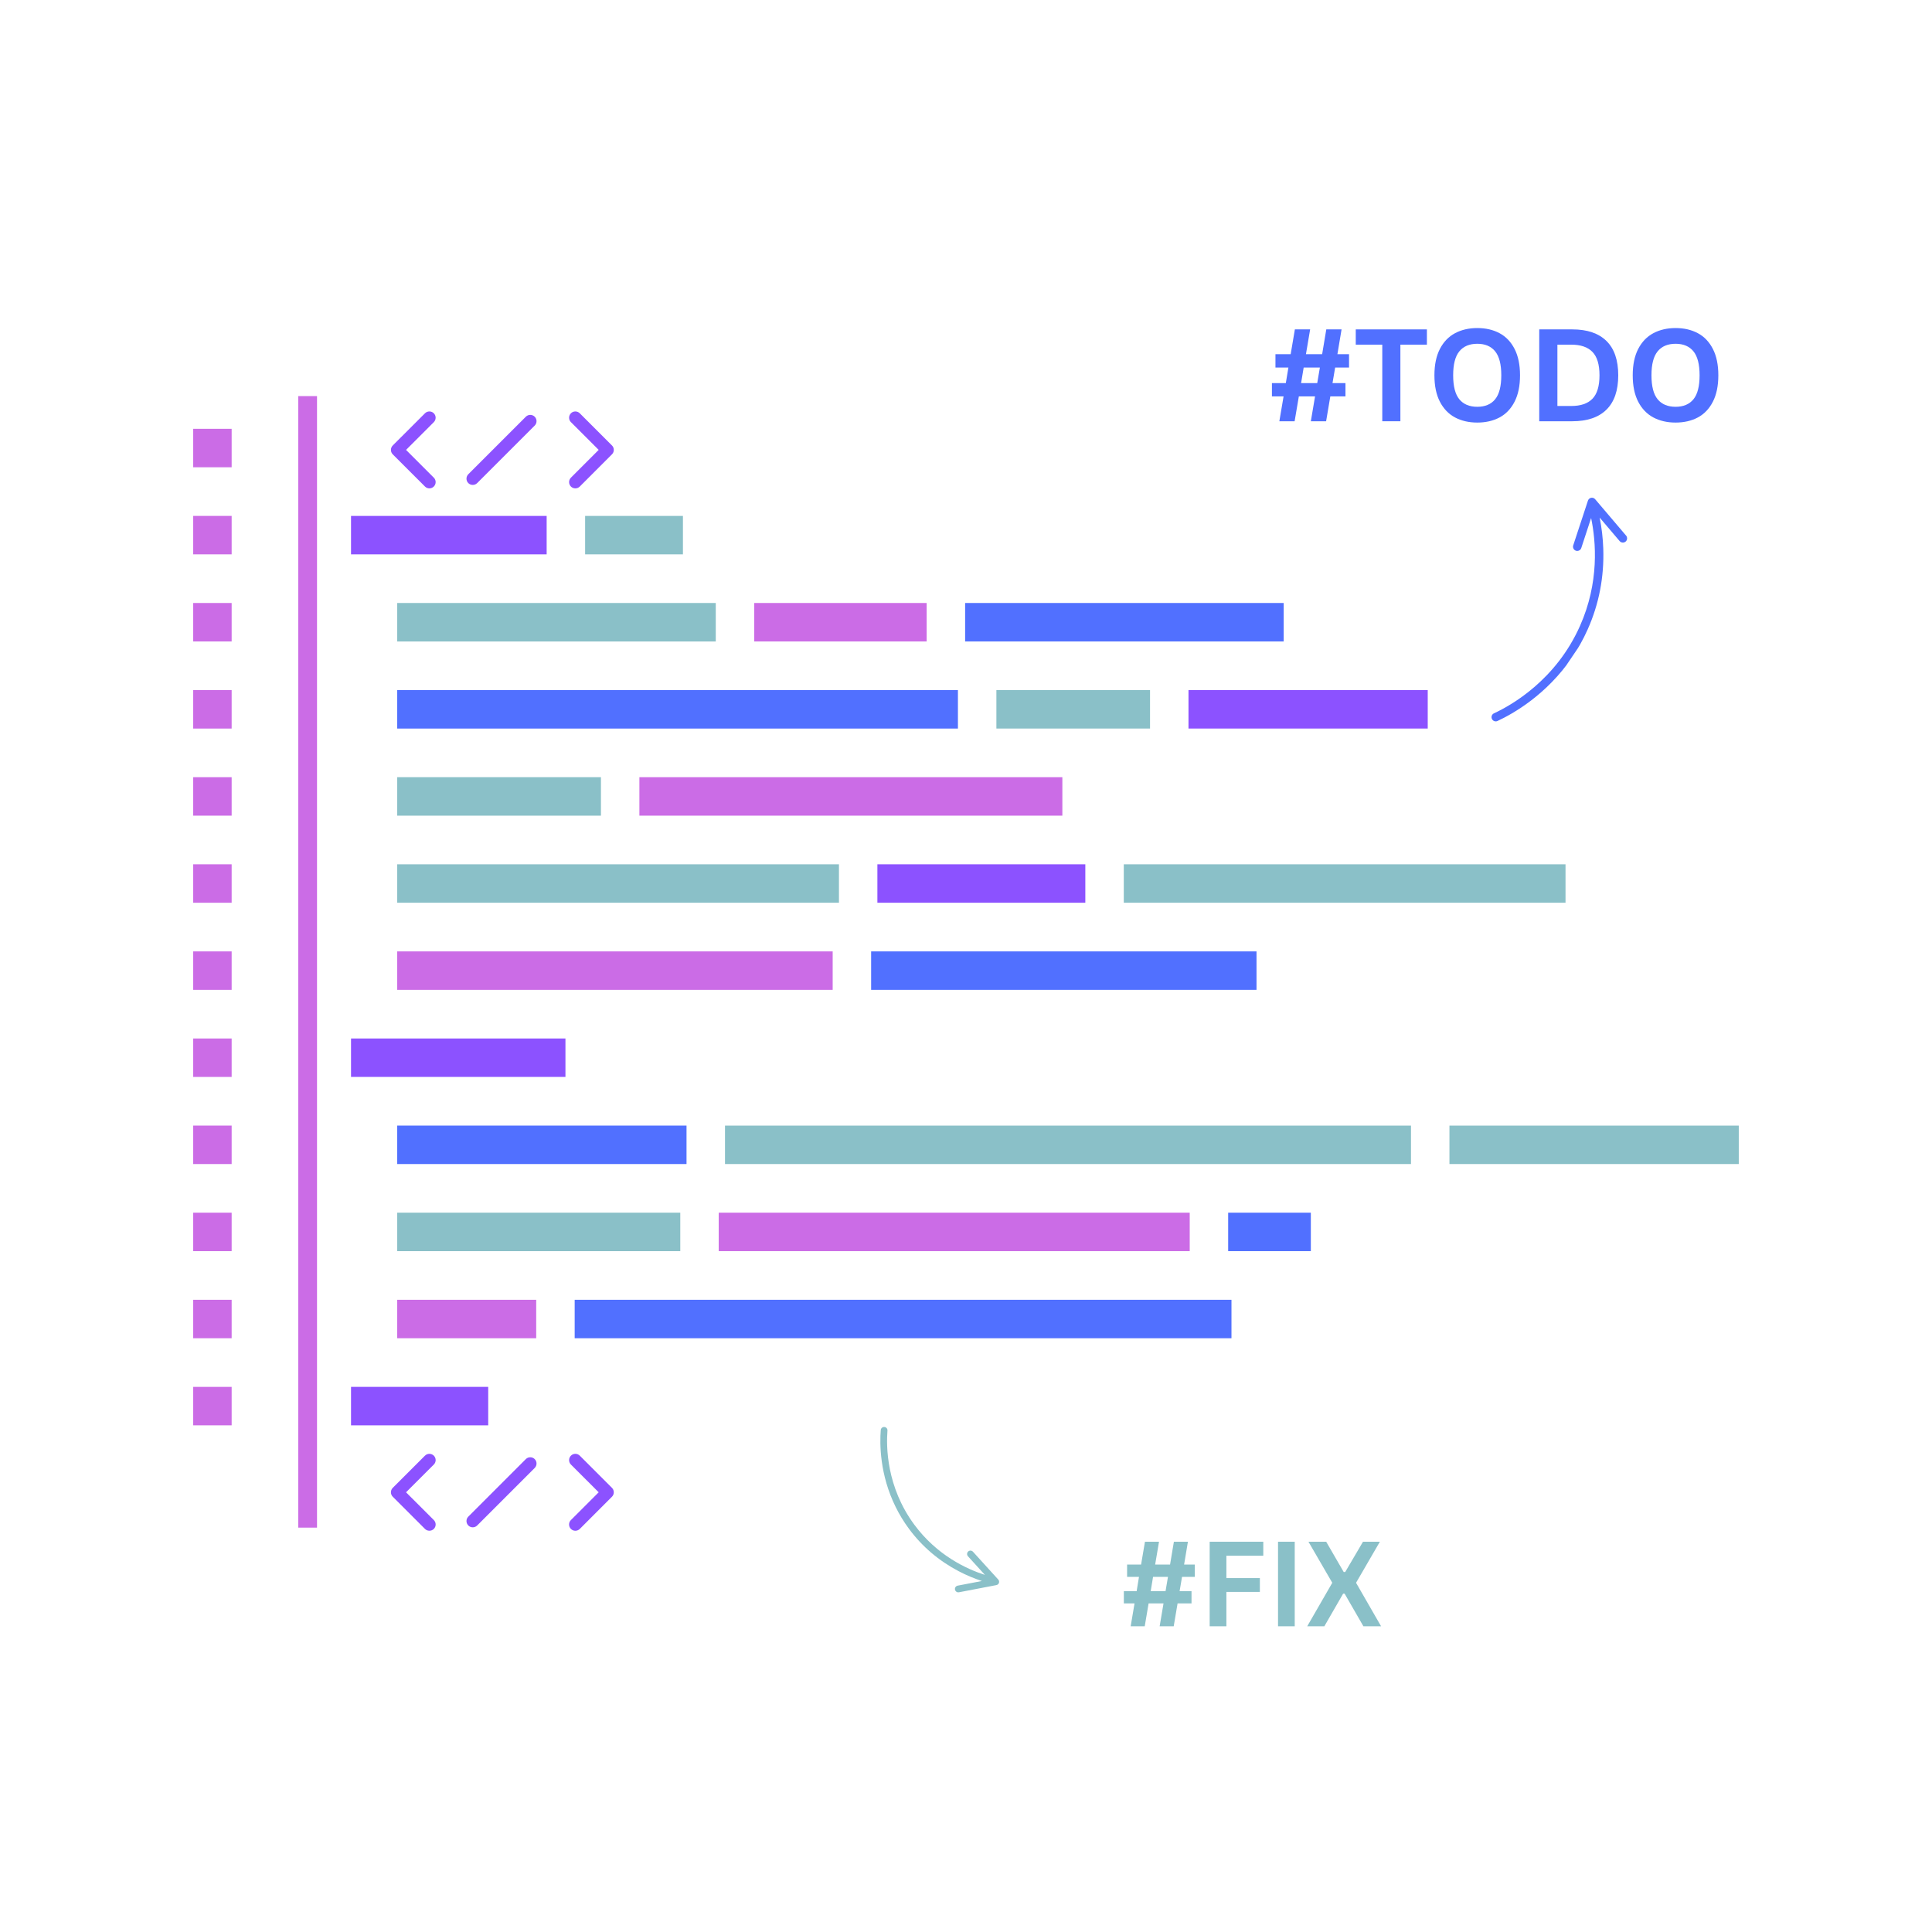 <?xml version="1.0"?>
<svg xmlns="http://www.w3.org/2000/svg" xmlns:xlink="http://www.w3.org/1999/xlink" width="1600" zoomAndPan="magnify" viewBox="0 0 1200 1200" height="1600" preserveAspectRatio="xMidYMid meet" version="1.0" style="background-color:transparent;">
  <defs>
    <g/>
    <clipPath id="e5d538eb78">
      <path d="M 126 144 L 959.984 144 L 959.984 602 L 126 602 Z M 126 144 " clip-rule="nonzero"/>
    </clipPath>
    <clipPath id="35617184ba">
      <path d="M 98 79 L 767 79 L 767 774.785 L 98 774.785 Z M 98 79 " clip-rule="nonzero"/>
    </clipPath>
    <clipPath id="98e0f1e67b">
      <path d="M 806 133 L 891 133 L 891 273 L 806 273 Z M 806 133 " clip-rule="nonzero"/>
    </clipPath>
    <clipPath id="f17f7ad67b">
      <path d="M 783.984 256.113 L 867.988 131.988 L 906.469 158.027 L 822.465 282.156 Z M 783.984 256.113 " clip-rule="nonzero"/>
    </clipPath>
    <clipPath id="e84300ac88">
      <path d="M 783.984 256.113 L 867.988 131.988 L 906.469 158.027 L 822.465 282.156 Z M 783.984 256.113 " clip-rule="nonzero"/>
    </clipPath>
    <clipPath id="9e262ce260">
      <path d="M 426 710 L 501 710 L 501 814 L 426 814 Z M 426 710 " clip-rule="nonzero"/>
    </clipPath>
    <clipPath id="1258d3ed9f">
      <path d="M 448.246 700.238 L 501.539 807.648 L 467.973 824.301 L 414.68 716.891 Z M 448.246 700.238 " clip-rule="nonzero"/>
    </clipPath>
    <clipPath id="33095e2636">
      <path d="M 448.246 700.238 L 501.539 807.648 L 467.973 824.301 L 414.68 716.891 Z M 448.246 700.238 " clip-rule="nonzero"/>
    </clipPath>
    <clipPath id="9790b31465">
      <path d="M 575 756 L 739 756 L 739 856.238 L 575 856.238 Z M 575 756 " clip-rule="nonzero"/>
    </clipPath>
    <clipPath id="fb2284d5c7">
      <rect x="0" width="164" y="0" height="101"/>
    </clipPath>
    <clipPath id="67c89df4ae">
      <rect x="0" width="960" y="0" height="857"/>
    </clipPath>
  </defs>
  <rect x="-120" width="1440" fill="none" y="-120" height="1440" fill-opacity="1"/>
  <rect x="-120" width="1440" fill="none" y="-120" height="1440" fill-opacity="1"/>
  <g transform="matrix(1, 0, 0, 1, 120, 176)">
    <g clip-path="url(#67c89df4ae)">
      <g clip-path="url(#e5d538eb78)">
        <path fill="#8ac0c8" d="M 304.184 144.434 L 243.426 144.434 L 243.426 168.316 L 304.184 168.316 Z M 324.578 198.527 L 126.707 198.527 L 126.707 222.422 L 324.578 222.422 Z M 594.312 252.625 L 498.875 252.625 L 498.875 276.523 L 594.312 276.523 Z M 253.258 306.734 L 126.707 306.734 L 126.707 330.621 L 253.258 330.621 Z M 401.09 360.832 L 126.707 360.832 L 126.707 384.711 L 401.09 384.711 Z M 578 384.711 L 852.375 384.711 L 852.375 360.832 L 578 360.832 Z M 780.273 523.121 L 780.273 547.012 L 959.996 547.012 L 959.996 523.121 Z M 330.309 547.012 L 756.391 547.012 L 756.391 523.121 L 330.309 523.121 Z M 126.707 601.109 L 302.535 601.109 L 302.535 577.223 L 126.707 577.223 L 126.707 601.109 " fill-opacity="1" fill-rule="nonzero"/>
      </g>
      <path fill="#5170ff" d="M 677.316 198.527 L 479.457 198.527 L 479.457 222.422 L 677.316 222.422 Z M 474.988 252.625 L 126.707 252.625 L 126.707 276.523 L 474.988 276.523 Z M 421.074 438.812 L 660.441 438.812 L 660.441 414.93 L 421.074 414.93 Z M 306.414 523.121 L 126.707 523.121 L 126.707 547.012 L 306.414 547.012 Z M 642.836 577.223 L 642.836 601.109 L 694.184 601.109 L 694.184 577.223 Z M 236.941 655.207 L 644.891 655.207 L 644.891 631.32 L 236.941 631.32 L 236.941 655.207 " fill-opacity="1" fill-rule="nonzero"/>
      <path fill="#cb6ce6" d="M 0 114.23 L 23.887 114.23 L 23.887 90.336 L 0 90.336 Z M 0 168.316 L 23.887 168.316 L 23.887 144.434 L 0 144.434 Z M 455.562 198.527 L 348.461 198.527 L 348.461 222.422 L 455.562 222.422 Z M 0 222.422 L 23.887 222.422 L 23.887 198.527 L 0 198.527 Z M 0 276.523 L 23.887 276.523 L 23.887 252.625 L 0 252.625 Z M 539.848 306.734 L 277.137 306.734 L 277.137 330.621 L 539.848 330.621 Z M 0 330.621 L 23.887 330.621 L 23.887 306.734 L 0 306.734 Z M 0 384.711 L 23.887 384.711 L 23.887 360.832 L 0 360.832 Z M 397.195 414.93 L 126.707 414.93 L 126.707 438.812 L 397.195 438.812 Z M 0 438.812 L 23.887 438.812 L 23.887 414.93 L 0 414.93 Z M 0 492.902 L 23.887 492.902 L 23.887 469.023 L 0 469.023 Z M 0 547.012 L 23.887 547.012 L 23.887 523.121 L 0 523.121 Z M 326.414 577.223 L 326.414 601.109 L 618.957 601.109 L 618.957 577.223 Z M 0 601.109 L 23.887 601.109 L 23.887 577.223 L 0 577.223 Z M 126.707 655.207 L 213.047 655.207 L 213.047 631.32 L 126.707 631.32 Z M 0 655.207 L 23.887 655.207 L 23.887 631.32 L 0 631.32 Z M 0 709.301 L 23.887 709.301 L 23.887 685.418 L 0 685.418 Z M 65.234 772.84 L 76.906 772.84 L 76.906 70.027 L 65.234 70.027 L 65.234 772.84 " fill-opacity="1" fill-rule="nonzero"/>
      <g clip-path="url(#35617184ba)">
        <path fill="#8c52ff" d="M 219.539 144.434 L 98.027 144.434 L 98.027 168.316 L 219.539 168.316 Z M 618.191 252.625 L 618.191 276.523 L 766.789 276.523 L 766.789 252.625 Z M 424.961 384.711 L 554.117 384.711 L 554.117 360.832 L 424.961 360.832 Z M 98.027 492.902 L 231.211 492.902 L 231.211 469.023 L 98.027 469.023 Z M 183.238 685.418 L 98.027 685.418 L 98.027 709.301 L 183.238 709.301 Z M 173.629 125.191 C 174.629 125.191 175.625 124.824 176.379 124.062 L 212.113 88.332 C 213.629 86.82 213.629 84.344 212.113 82.836 C 210.594 81.309 208.133 81.309 206.602 82.836 L 170.879 118.559 C 169.359 120.082 169.359 122.543 170.879 124.062 C 171.641 124.824 172.633 125.191 173.629 125.191 Z M 143.953 126.188 C 144.707 126.957 145.699 127.332 146.699 127.332 C 147.688 127.332 148.688 126.957 149.449 126.188 C 150.977 124.672 150.977 122.211 149.457 120.691 L 132.207 103.445 L 149.449 86.203 C 150.965 84.676 150.965 82.219 149.449 80.699 C 147.938 79.176 145.465 79.176 143.953 80.699 L 123.945 100.691 C 122.434 102.211 122.434 104.668 123.945 106.195 Z M 240.105 80.699 C 238.582 79.176 236.121 79.176 234.605 80.699 C 233.094 82.219 233.094 84.688 234.605 86.211 L 234.605 86.188 L 251.852 103.43 L 234.605 120.691 C 233.094 122.203 233.094 124.672 234.605 126.203 C 235.367 126.961 236.371 127.332 237.355 127.332 C 238.352 127.332 239.352 126.961 240.105 126.203 L 260.105 106.195 C 260.844 105.457 261.242 104.484 261.242 103.445 C 261.242 102.391 260.844 101.422 260.105 100.684 Z M 240.121 728.148 C 238.582 726.613 236.121 726.613 234.605 728.148 C 233.094 729.656 233.094 732.133 234.605 733.648 L 251.852 750.891 L 234.605 768.133 C 233.078 769.648 233.078 772.117 234.605 773.641 C 235.367 774.398 236.355 774.785 237.355 774.785 C 238.352 774.785 239.352 774.398 240.121 773.641 L 260.105 753.641 C 260.844 752.902 261.242 751.922 261.242 750.891 C 261.242 749.852 260.844 748.859 260.105 748.133 Z M 149.457 728.148 C 147.93 726.621 145.465 726.621 143.953 728.148 L 143.953 728.133 L 123.945 748.133 C 122.434 749.656 122.434 752.117 123.945 753.641 L 143.953 773.641 C 144.707 774.391 145.707 774.77 146.699 774.77 C 147.703 774.77 148.688 774.398 149.457 773.645 C 150.977 772.117 150.977 769.648 149.457 768.133 L 132.199 750.891 L 149.457 733.648 C 150.977 732.125 150.977 729.656 149.457 728.148 Z M 206.602 730.273 L 170.879 766.004 C 169.359 767.516 169.359 769.988 170.879 771.508 C 171.641 772.27 172.633 772.645 173.629 772.645 C 174.629 772.645 175.625 772.27 176.383 771.508 L 212.113 735.777 C 213.629 734.25 213.629 731.793 212.113 730.273 C 210.602 728.754 208.125 728.754 206.602 730.273 " fill-opacity="1" fill-rule="nonzero"/>
      </g>
      <g clip-path="url(#98e0f1e67b)">
        <g clip-path="url(#f17f7ad67b)">
          <g clip-path="url(#e84300ac88)">
            <path fill="#5170ff" d="M 870.785 134.082 L 890.012 156.695 C 890.793 157.602 890.82 158.918 890.188 159.852 C 890.055 160.047 889.898 160.23 889.703 160.383 C 888.598 161.312 886.945 161.176 886 160.094 L 873.566 145.469 C 874.852 151.758 875.609 158.316 875.824 164.832 C 876.406 182.367 873.16 199.238 866.109 214.996 C 863.316 221.277 860.066 226.969 856.598 232.094 C 840.699 255.582 819.676 267.363 810.141 271.809 C 808.844 272.418 807.262 271.855 806.664 270.531 C 806.055 269.234 806.621 267.652 807.941 267.055 C 819.023 261.914 846.398 246.324 861.316 212.859 C 873.414 185.758 871.328 160.426 868.273 145.75 L 862.156 164.387 C 861.699 165.762 860.219 166.5 858.832 166.066 C 857.461 165.613 856.719 164.133 857.152 162.746 L 866.305 134.945 C 866.602 134.039 867.363 133.383 868.289 133.184 C 869.219 133.023 870.172 133.352 870.785 134.082 Z M 870.785 134.082 " fill-opacity="1" fill-rule="nonzero"/>
          </g>
        </g>
      </g>
      <g fill="#5170ff" fill-opacity="1">
        <g transform="translate(667.409, 85.65)">
          <g>
            <path d="M 50.5 -41.641 L 50.5 -33.375 L 41.875 -33.375 L 40.234 -23.688 L 48.281 -23.688 L 48.281 -15.453 L 38.875 -15.453 L 36.266 0 L 26.781 0 L 29.391 -15.453 L 19.328 -15.453 L 16.703 0 L 7.219 0 L 9.844 -15.453 L 2.609 -15.453 L 2.609 -23.688 L 11.234 -23.688 L 12.844 -33.375 L 4.797 -33.375 L 4.797 -41.641 L 14.25 -41.641 L 16.859 -57.062 L 26.344 -57.062 L 23.734 -41.641 L 33.797 -41.641 L 36.375 -57.062 L 45.859 -57.062 L 43.281 -41.641 Z M 20.719 -23.688 L 30.75 -23.688 L 32.391 -33.375 L 22.328 -33.375 Z M 20.719 -23.688 "/>
          </g>
        </g>
      </g>
      <g fill="#5170ff" fill-opacity="1">
        <g transform="translate(720.525, 85.65)">
          <g>
            <path d="M 45.75 -57.062 L 45.75 -47.578 L 29.281 -47.578 L 29.281 0 L 18.031 0 L 18.031 -47.578 L 1.562 -47.578 L 1.562 -57.062 Z M 45.75 -57.062 "/>
          </g>
        </g>
      </g>
      <g fill="#5170ff" fill-opacity="1">
        <g transform="translate(766.461, 85.65)">
          <g>
            <path d="M 31.109 0.812 C 25.879 0.812 21.266 -0.25 17.266 -2.375 C 13.273 -4.508 10.145 -7.77 7.875 -12.156 C 5.613 -16.539 4.484 -22 4.484 -28.531 C 4.484 -35.062 5.613 -40.52 7.875 -44.906 C 10.145 -49.289 13.273 -52.551 17.266 -54.688 C 21.266 -56.82 25.879 -57.891 31.109 -57.891 C 36.336 -57.891 40.941 -56.828 44.922 -54.703 C 48.898 -52.578 52.016 -49.316 54.266 -44.922 C 56.523 -40.523 57.656 -35.062 57.656 -28.531 C 57.656 -22 56.523 -16.535 54.266 -12.141 C 52.016 -7.742 48.898 -4.484 44.922 -2.359 C 40.941 -0.242 36.336 0.812 31.109 0.812 Z M 31.109 -8.984 C 35.953 -8.984 39.645 -10.535 42.188 -13.641 C 44.738 -16.754 46.016 -21.719 46.016 -28.531 C 46.016 -35.352 44.738 -40.32 42.188 -43.438 C 39.645 -46.562 35.953 -48.125 31.109 -48.125 C 26.242 -48.125 22.531 -46.562 19.969 -43.438 C 17.406 -40.32 16.125 -35.352 16.125 -28.531 C 16.125 -21.719 17.406 -16.754 19.969 -13.641 C 22.531 -10.535 26.242 -8.984 31.109 -8.984 Z M 31.109 -8.984 "/>
          </g>
        </g>
      </g>
      <g fill="#5170ff" fill-opacity="1">
        <g transform="translate(828.632, 85.65)">
          <g>
            <path d="M 27.953 -57.062 C 37.211 -57.062 44.281 -54.664 49.156 -49.875 C 54.039 -45.094 56.484 -37.977 56.484 -28.531 C 56.484 -19.113 54.039 -12.004 49.156 -7.203 C 44.281 -2.398 37.211 0 27.953 0 L 7.422 0 L 7.422 -57.062 Z M 27.281 -9.484 C 33.164 -9.484 37.562 -10.984 40.469 -13.984 C 43.383 -16.992 44.844 -21.844 44.844 -28.531 C 44.844 -35.219 43.383 -40.062 40.469 -43.062 C 37.562 -46.07 33.164 -47.578 27.281 -47.578 L 18.703 -47.578 L 18.703 -9.484 Z M 27.281 -9.484 "/>
          </g>
        </g>
      </g>
      <g fill="#5170ff" fill-opacity="1">
        <g transform="translate(889.632, 85.65)">
          <g>
            <path d="M 31.109 0.812 C 25.879 0.812 21.266 -0.25 17.266 -2.375 C 13.273 -4.508 10.145 -7.77 7.875 -12.156 C 5.613 -16.539 4.484 -22 4.484 -28.531 C 4.484 -35.062 5.613 -40.52 7.875 -44.906 C 10.145 -49.289 13.273 -52.551 17.266 -54.688 C 21.266 -56.82 25.879 -57.891 31.109 -57.891 C 36.336 -57.891 40.941 -56.828 44.922 -54.703 C 48.898 -52.578 52.016 -49.316 54.266 -44.922 C 56.523 -40.523 57.656 -35.062 57.656 -28.531 C 57.656 -22 56.523 -16.535 54.266 -12.141 C 52.016 -7.742 48.898 -4.484 44.922 -2.359 C 40.941 -0.242 36.336 0.812 31.109 0.812 Z M 31.109 -8.984 C 35.953 -8.984 39.645 -10.535 42.188 -13.641 C 44.738 -16.754 46.016 -21.719 46.016 -28.531 C 46.016 -35.352 44.738 -40.32 42.188 -43.438 C 39.645 -46.562 35.953 -48.125 31.109 -48.125 C 26.242 -48.125 22.531 -46.562 19.969 -43.438 C 17.406 -40.32 16.125 -35.352 16.125 -28.531 C 16.125 -21.719 17.406 -16.754 19.969 -13.641 C 22.531 -10.535 26.242 -8.984 31.109 -8.984 Z M 31.109 -8.984 "/>
          </g>
        </g>
      </g>
      <g clip-path="url(#9e262ce260)">
        <g clip-path="url(#1258d3ed9f)">
          <g clip-path="url(#33095e2636)">
            <path fill="#8ac0c8" d="M 498.871 808.535 L 475.598 812.996 C 474.66 813.184 473.734 812.684 473.336 811.875 C 473.25 811.707 473.188 811.527 473.16 811.332 C 472.945 810.199 473.691 809.105 474.816 808.875 L 489.867 805.988 C 484.992 804.41 480.137 802.352 475.527 799.941 C 463.117 793.449 452.672 784.555 444.5 773.461 C 441.238 769.047 438.562 764.551 436.367 760.125 C 426.305 739.844 426.391 720.605 427.055 712.234 C 427.141 711.09 428.156 710.215 429.309 710.32 C 430.449 710.406 431.328 711.422 431.219 712.574 C 430.434 722.293 430.496 747.441 447.871 770.969 C 461.938 790.035 480.355 798.551 491.75 802.199 L 481.211 790.621 C 480.438 789.766 480.508 788.445 481.352 787.652 C 482.207 786.875 483.527 786.945 484.32 787.789 L 500.031 805.082 C 500.547 805.645 500.703 806.434 500.477 807.152 C 500.219 807.867 499.617 808.398 498.871 808.535 Z M 498.871 808.535 " fill-opacity="1" fill-rule="nonzero"/>
          </g>
        </g>
      </g>
      <g clip-path="url(#9790b31465)">
        <g transform="matrix(1, 0, 0, 1, 575, 756)">
          <g clip-path="url(#fb2284d5c7)">
            <g fill="#8ac0c8" fill-opacity="1">
              <g transform="translate(0.638, 78.111)">
                <g>
                  <path d="M 46.484 -38.328 L 46.484 -30.703 L 38.547 -30.703 L 37.031 -21.797 L 44.438 -21.797 L 44.438 -14.219 L 35.781 -14.219 L 33.375 0 L 24.641 0 L 27.047 -14.219 L 17.781 -14.219 L 15.375 0 L 6.641 0 L 9.047 -14.219 L 2.406 -14.219 L 2.406 -21.797 L 10.344 -21.797 L 11.812 -30.703 L 4.422 -30.703 L 4.422 -38.328 L 13.109 -38.328 L 15.516 -52.516 L 24.25 -52.516 L 21.844 -38.328 L 31.109 -38.328 L 33.484 -52.516 L 42.203 -52.516 L 39.828 -38.328 Z M 19.078 -21.797 L 28.297 -21.797 L 29.812 -30.703 L 20.547 -30.703 Z M 19.078 -21.797 "/>
                </g>
              </g>
            </g>
            <g fill="#8ac0c8" fill-opacity="1">
              <g transform="translate(49.525, 78.111)">
                <g>
                  <path d="M 40.125 -52.516 L 40.125 -43.828 L 17.203 -43.828 L 17.203 -29.922 L 38 -29.922 L 38 -21.344 L 17.203 -21.344 L 17.203 0 L 6.828 0 L 6.828 -52.516 Z M 40.125 -52.516 "/>
                </g>
              </g>
            </g>
            <g fill="#8ac0c8" fill-opacity="1">
              <g transform="translate(91.983, 78.111)">
                <g>
                  <path d="M 17.203 0 L 6.828 0 L 6.828 -52.516 L 17.203 -52.516 Z M 17.203 0 "/>
                </g>
              </g>
            </g>
            <g fill="#8ac0c8" fill-opacity="1">
              <g transform="translate(116.049, 78.111)">
                <g>
                  <path d="M 11.531 0 L 0.891 0 L 16.453 -27.016 L 1.656 -52.516 L 12.672 -52.516 L 23.562 -33.688 L 24.469 -33.688 L 35.531 -52.516 L 46.016 -52.516 L 31.219 -27.016 L 46.766 0 L 35.781 0 L 24.109 -20.266 L 23.203 -20.266 Z M 11.531 0 "/>
                </g>
              </g>
            </g>
          </g>
        </g>
      </g>
    </g>
  </g>
</svg>

